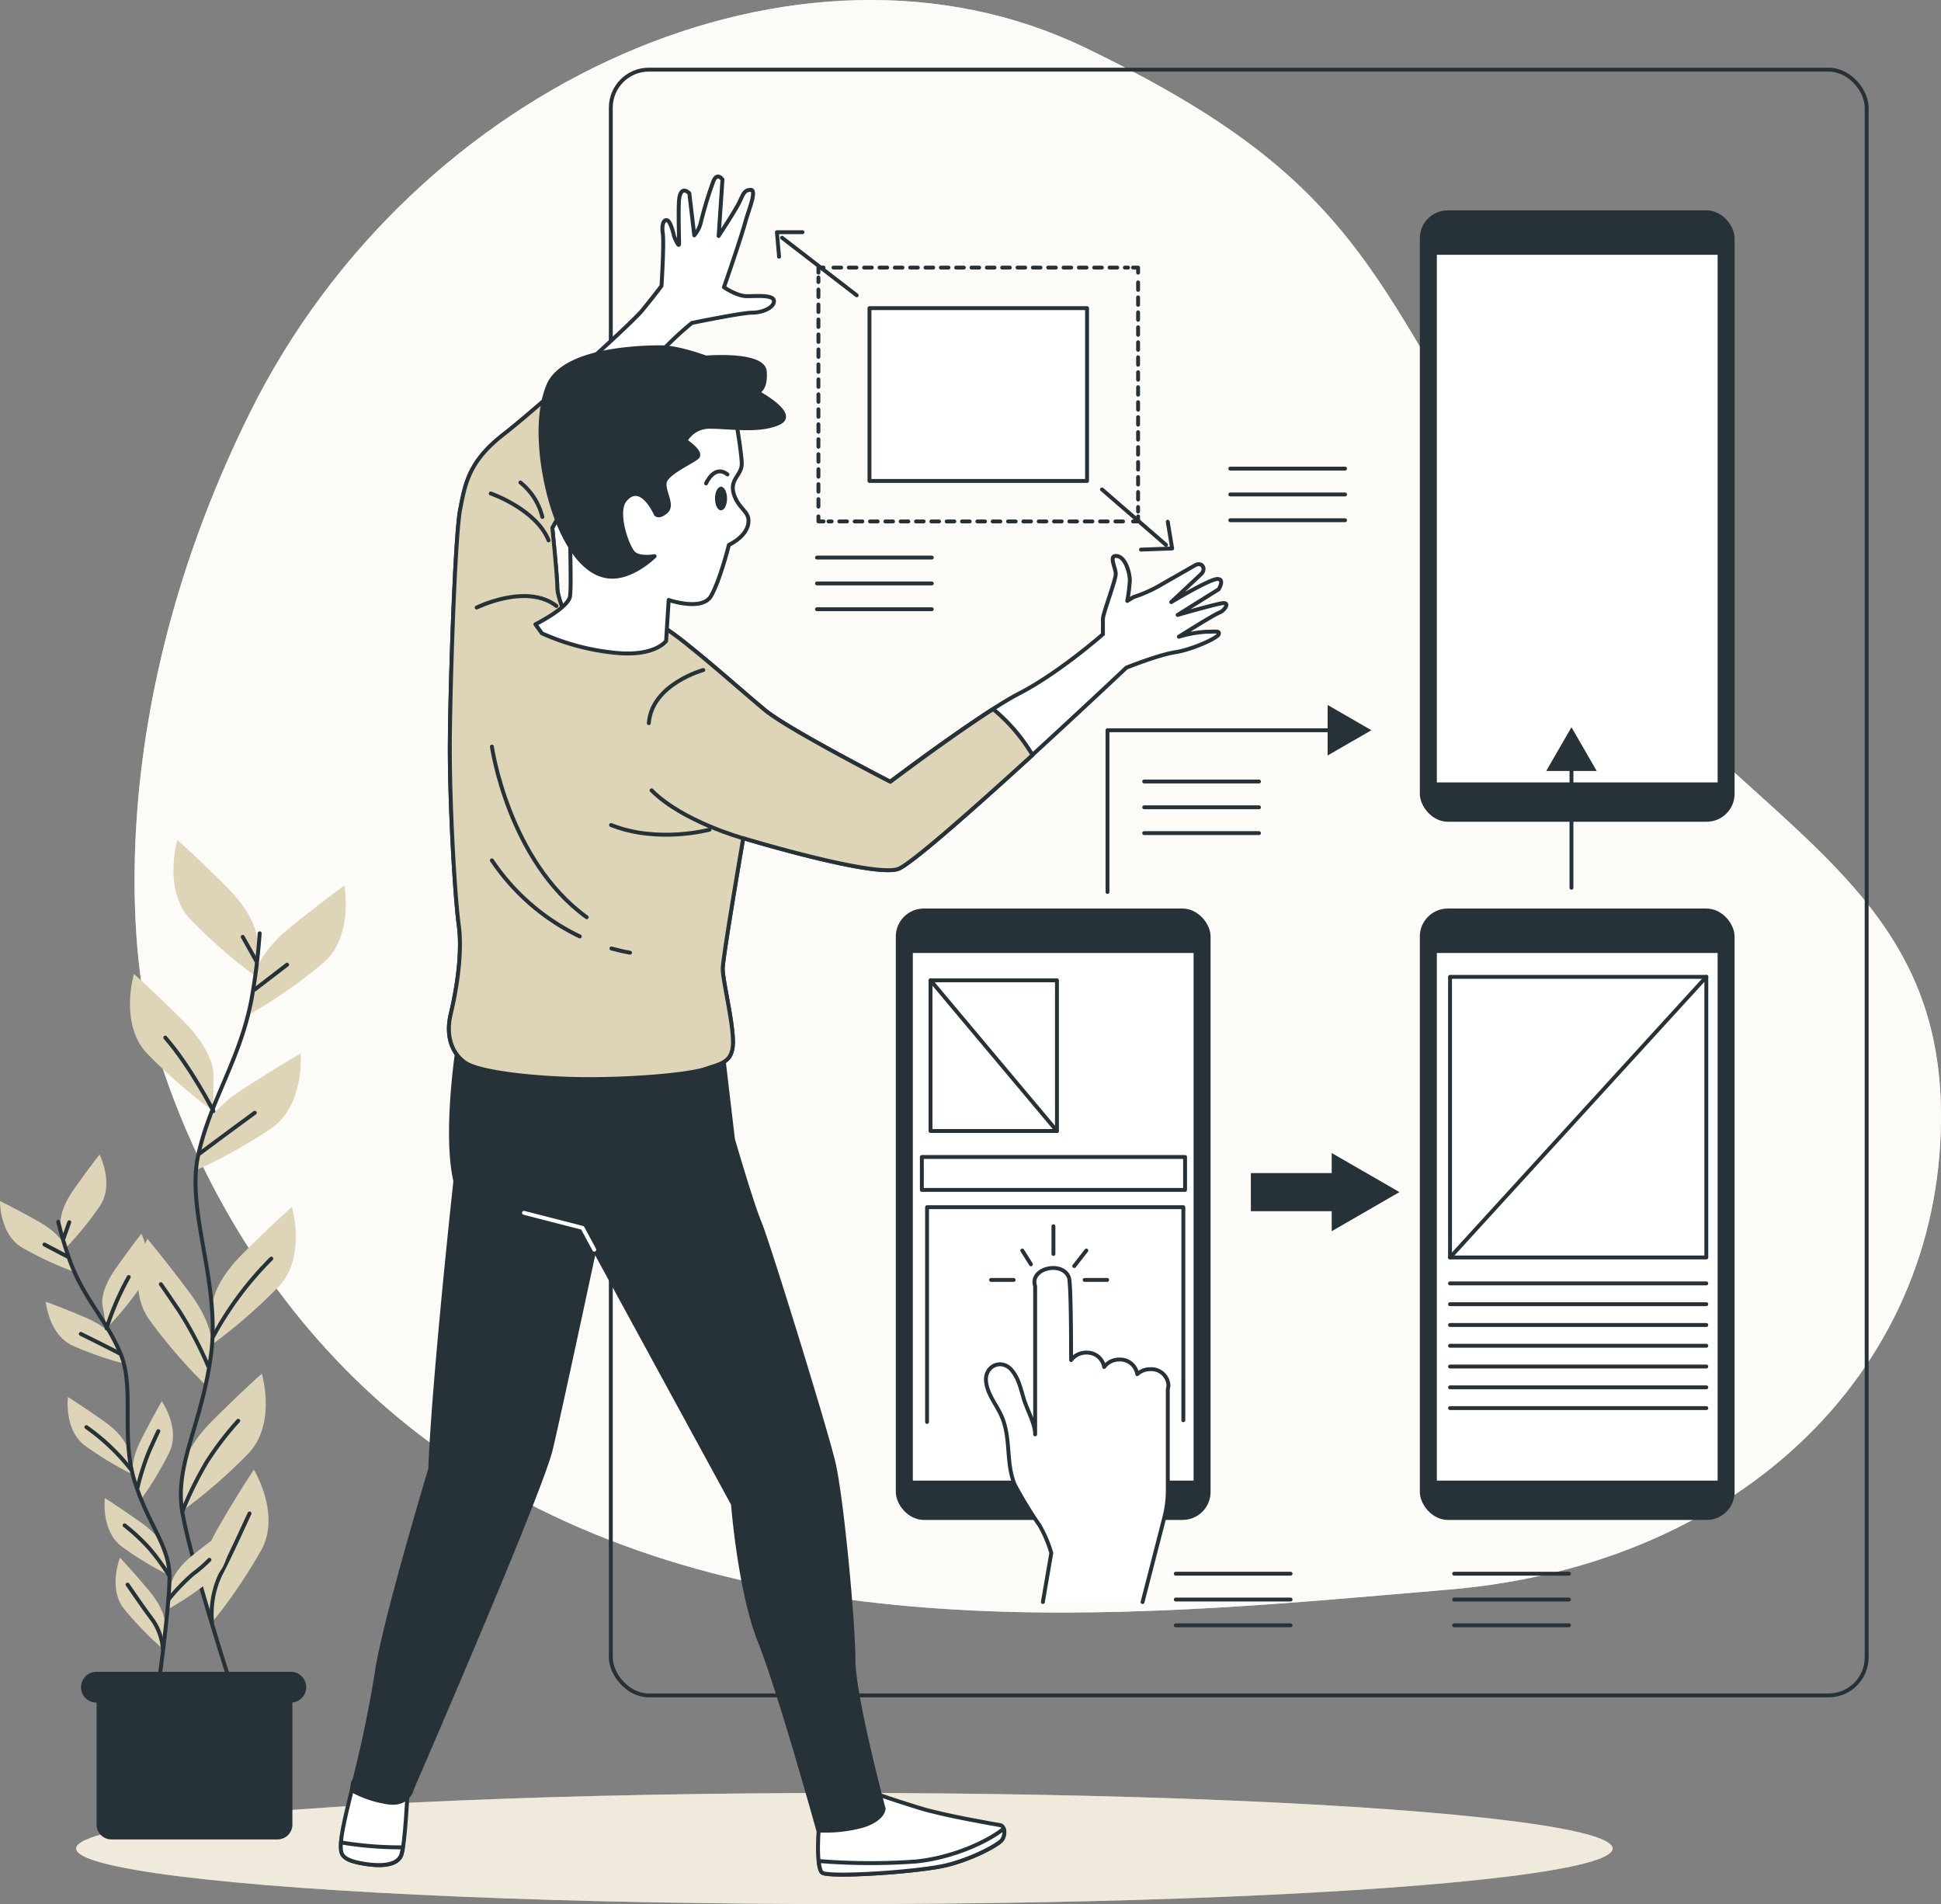 <svg xmlns="http://www.w3.org/2000/svg" width="510.557" height="500.777" viewBox="0 0 510.557 500.777">
  <rect x="0" y="0" width="510.557" height="500.777" fill="#808080" stroke="none"/>
  <g id="services_banner" transform="translate(-60.94 -62.436)">
    <g id="freepik--background-simple--inject-296" transform="translate(96.332 62.436)">
      <path id="Path_40702" data-name="Path 40702" d="M90.972,326.917s15.2,81.9,92.274,126.313,172.866,33.857,250.725,27.255,130.415-59.211,129.295-126.534-62.974-77.7-106.376-147.9S412.562,110.74,337.986,74.89s-176.161,8.594-219.55,96.141S90.972,326.917,90.972,326.917Z" transform="translate(-88.118 -62.436)" fill="#ded4b7"/>
      <path id="Path_40703" data-name="Path 40703" d="M90.972,326.917s15.2,81.9,92.274,126.313,172.866,33.857,250.725,27.255,130.415-59.211,129.295-126.534-62.974-77.7-106.376-147.9S412.562,110.74,337.986,74.89s-176.161,8.594-219.55,96.141S90.972,326.917,90.972,326.917Z" transform="translate(-88.118 -62.436)" fill="#fff" opacity="0.9"/>
    </g>
    <g id="freepik--Floor--inject-296" transform="translate(80.968 533.992)">
      <ellipse id="Ellipse_242" data-name="Ellipse 242" cx="202.075" cy="14.611" rx="202.075" ry="14.611" fill="#ded4b7"/>
      <ellipse id="Ellipse_243" data-name="Ellipse 243" cx="202.075" cy="14.611" rx="202.075" ry="14.611" fill="#fff" opacity="0.5"/>
    </g>
    <g id="freepik--Graphics--inject-296" transform="translate(221.605 80.75)">
      <rect id="Rectangle_3625" data-name="Rectangle 3625" width="330.341" height="427.576" rx="10" fill="none" stroke="#263238" stroke-linecap="round" stroke-linejoin="round" stroke-width="1.023"/>
      <path id="Path_40704" data-name="Path 40704" d="M291.138,166.73v1.328H289.81" transform="translate(-152.441 -49.233)" fill="none" stroke="#263238" stroke-linecap="round" stroke-linejoin="round" stroke-width="1.023"/>
      <line id="Line_270" data-name="Line 270" x1="77.468" transform="translate(57.271 118.825)" fill="none" stroke="#263238" stroke-linecap="round" stroke-linejoin="round" stroke-width="1.023" stroke-dasharray="2.017 2.017"/>
      <path id="Path_40705" data-name="Path 40705" d="M227.6,168.058H226.26V166.73" transform="translate(-171.646 -49.233)" fill="none" stroke="#263238" stroke-linecap="round" stroke-linejoin="round" stroke-width="1.023"/>
      <line id="Line_271" data-name="Line 271" y1="60.253" transform="translate(54.614 54.679)" fill="none" stroke="#263238" stroke-linecap="round" stroke-linejoin="round" stroke-width="1.023" stroke-dasharray="1.969 1.969"/>
      <path id="Path_40706" data-name="Path 40706" d="M226.26,117.808V116.48H227.6" transform="translate(-171.646 -64.418)" fill="none" stroke="#263238" stroke-linecap="round" stroke-linejoin="round" stroke-width="1.023"/>
      <line id="Line_272" data-name="Line 272" x2="77.481" transform="translate(58.573 52.062)" fill="none" stroke="#263238" stroke-linecap="round" stroke-linejoin="round" stroke-width="1.023" stroke-dasharray="2.017 2.017"/>
      <path id="Path_40707" data-name="Path 40707" d="M289.81,116.48h1.328v1.328" transform="translate(-152.441 -64.418)" fill="none" stroke="#263238" stroke-linecap="round" stroke-linejoin="round" stroke-width="1.023"/>
      <line id="Line_273" data-name="Line 273" y2="60.266" transform="translate(138.697 55.955)" fill="none" stroke="#263238" stroke-linecap="round" stroke-linejoin="round" stroke-width="1.023" stroke-dasharray="1.969 1.969"/>
      <rect id="Rectangle_3626" data-name="Rectangle 3626" width="57.231" height="45.447" transform="translate(68.04 62.727)" fill="#fff" stroke="#263238" stroke-linecap="round" stroke-linejoin="round" stroke-width="1.023"/>
      <line id="Line_274" data-name="Line 274" x1="19.637" y1="15.145" transform="translate(45.043 44.21)" fill="none" stroke="#263238" stroke-linecap="round" stroke-linejoin="round" stroke-width="1.023"/>
      <line id="Line_275" data-name="Line 275" x2="16.837" y2="14.585" transform="translate(129.204 110.413)" fill="none" stroke="#263238" stroke-linecap="round" stroke-linejoin="round" stroke-width="1.023"/>
      <path id="Path_40708" data-name="Path 40708" d="M218.443,115.776l-.573-6.446H224.6" transform="translate(-174.181 -66.579)" fill="none" stroke="#263238" stroke-linecap="round" stroke-linejoin="round" stroke-width="1.023"/>
      <path id="Path_40709" data-name="Path 40709" d="M298.452,167.81l1.159,7.032-8.191.3" transform="translate(-151.955 -48.907)" fill="none" stroke="#263238" stroke-linecap="round" stroke-linejoin="round" stroke-width="1.023"/>
      <rect id="Rectangle_3627" data-name="Rectangle 3627" width="27.789" height="10.027" transform="translate(168.361 290.207)" fill="#263238"/>
      <path id="Path_40710" data-name="Path 40710" d="M347.754,305.584,329.94,295.31v20.562Z" transform="translate(-140.314 -10.377)" fill="#263238"/>
      <rect id="Rectangle_3628" data-name="Rectangle 3628" width="81.96" height="159.962" rx="6.93" transform="translate(75.384 221.048)" fill="#263238" stroke="#263238" stroke-linecap="round" stroke-linejoin="round" stroke-width="0.829"/>
      <rect id="Rectangle_3629" data-name="Rectangle 3629" width="74.681" height="139.595" transform="translate(79.03 231.908)" fill="#fff" stroke="#263238" stroke-linecap="round" stroke-linejoin="round" stroke-width="0.829"/>
      <path id="Path_40711" data-name="Path 40711" d="M301.288,406.39l5.7-22.137a28.82,28.82,0,0,0,.938-7.305V350.4a4.064,4.064,0,0,0,.169-1.055,4.493,4.493,0,0,0-4.74-4.193,5,5,0,0,0-3.464,1.3,4.545,4.545,0,0,0-4.7-3.841,4.87,4.87,0,0,0-4,1.953,4.558,4.558,0,0,0-4.688-3.776,4.922,4.922,0,0,0-4.011,1.966c0-3.516,0-20.379-.586-21.76-1.719-4.44-10.418-2.409-8.868,2.3v39c0-2.735-2.031-6.342-2.878-9s-1.3-5.209-2.917-7.423c-2.683-3.828-7.41-1.719-7.136,2.266.221,3.5,2.761,6.264,4.128,9.441,2.526,5.86,1.016,11.993,3.4,17.879a105.8,105.8,0,0,0,6.589,10.808,33.454,33.454,0,0,1,3.06,7.214l-2.214,12.9" transform="translate(-161.419 -3.361)" fill="#fff" stroke="#263238" stroke-linecap="round" stroke-linejoin="round" stroke-width="1.023"/>
      <line id="Line_276" data-name="Line 276" y2="7.292" transform="translate(116.429 304.193)" fill="none" stroke="#263238" stroke-linecap="round" stroke-linejoin="round" stroke-width="1.023"/>
      <line id="Line_277" data-name="Line 277" x2="5.925" transform="translate(124.633 318.309)" fill="none" stroke="#263238" stroke-linecap="round" stroke-linejoin="round" stroke-width="1.023"/>
      <line id="Line_278" data-name="Line 278" x2="5.925" transform="translate(100.035 318.309)" fill="none" stroke="#263238" stroke-linecap="round" stroke-linejoin="round" stroke-width="1.023"/>
      <line id="Line_279" data-name="Line 279" x2="2.279" y2="3.633" transform="translate(108.238 310.574)" fill="none" stroke="#263238" stroke-linecap="round" stroke-linejoin="round" stroke-width="1.023"/>
      <line id="Line_280" data-name="Line 280" y1="4.089" x2="3.19" transform="translate(121.898 310.574)" fill="none" stroke="#263238" stroke-linecap="round" stroke-linejoin="round" stroke-width="1.023"/>
      <rect id="Rectangle_3630" data-name="Rectangle 3630" width="69.238" height="8.66" transform="translate(81.817 285.975)" fill="none" stroke="#263238" stroke-linecap="round" stroke-linejoin="round" stroke-width="1.023"/>
      <rect id="Rectangle_3631" data-name="Rectangle 3631" width="33.258" height="39.626" transform="translate(84.096 239.513)" fill="none" stroke="#263238" stroke-linecap="round" stroke-linejoin="round" stroke-width="1.023"/>
      <line id="Line_281" data-name="Line 281" x2="33.245" y2="39.626" transform="translate(84.096 239.513)" fill="none" stroke="#263238" stroke-linecap="round" stroke-linejoin="round" stroke-width="1.023"/>
      <path id="Path_40712" data-name="Path 40712" d="M248.2,362.739V306.25h67.415v56.033" transform="translate(-165.016 -7.071)" fill="none" stroke="#263238" stroke-linecap="round" stroke-linejoin="round" stroke-width="1.023"/>
      <rect id="Rectangle_3632" data-name="Rectangle 3632" width="81.96" height="159.962" rx="6.93" transform="translate(213.221 221.048)" fill="#263238" stroke="#263238" stroke-linecap="round" stroke-linejoin="round" stroke-width="0.829"/>
      <rect id="Rectangle_3633" data-name="Rectangle 3633" width="74.681" height="139.595" transform="translate(216.868 231.908)" fill="#fff" stroke="#263238" stroke-linecap="round" stroke-linejoin="round" stroke-width="0.829"/>
      <rect id="Rectangle_3634" data-name="Rectangle 3634" width="67.415" height="73.795" transform="translate(220.748 238.601)" fill="none" stroke="#263238" stroke-linecap="round" stroke-linejoin="round" stroke-width="1.023"/>
      <line id="Line_282" data-name="Line 282" x2="67.415" transform="translate(220.748 319.22)" fill="none" stroke="#263238" stroke-linecap="round" stroke-linejoin="round" stroke-width="1.023"/>
      <line id="Line_283" data-name="Line 283" x2="67.415" transform="translate(220.748 324.689)" fill="none" stroke="#263238" stroke-linecap="round" stroke-linejoin="round" stroke-width="1.023"/>
      <line id="Line_284" data-name="Line 284" x2="67.415" transform="translate(220.748 330.159)" fill="none" stroke="#263238" stroke-linecap="round" stroke-linejoin="round" stroke-width="1.023"/>
      <line id="Line_285" data-name="Line 285" x2="67.415" transform="translate(220.748 335.628)" fill="none" stroke="#263238" stroke-linecap="round" stroke-linejoin="round" stroke-width="1.023"/>
      <line id="Line_286" data-name="Line 286" x2="67.415" transform="translate(220.748 341.084)" fill="none" stroke="#263238" stroke-linecap="round" stroke-linejoin="round" stroke-width="1.023"/>
      <line id="Line_287" data-name="Line 287" x2="67.415" transform="translate(220.748 346.553)" fill="none" stroke="#263238" stroke-linecap="round" stroke-linejoin="round" stroke-width="1.023"/>
      <line id="Line_288" data-name="Line 288" x2="67.415" transform="translate(220.748 352.022)" fill="none" stroke="#263238" stroke-linecap="round" stroke-linejoin="round" stroke-width="1.023"/>
      <line id="Line_289" data-name="Line 289" y1="73.795" x2="67.415" transform="translate(220.748 238.601)" fill="none" stroke="#263238" stroke-linecap="round" stroke-linejoin="round" stroke-width="1.023"/>
      <rect id="Rectangle_3635" data-name="Rectangle 3635" width="81.96" height="159.962" rx="6.93" transform="translate(213.221 37.425)" fill="#263238" stroke="#263238" stroke-linecap="round" stroke-linejoin="round" stroke-width="0.829"/>
      <rect id="Rectangle_3636" data-name="Rectangle 3636" width="74.681" height="139.595" transform="translate(216.868 48.285)" fill="#fff" stroke="#263238" stroke-linecap="round" stroke-linejoin="round" stroke-width="0.829"/>
      <path id="Path_40713" data-name="Path 40713" d="M284.65,252.463V209.92h59.862" transform="translate(-154.001 -36.181)" fill="none" stroke="#263238" stroke-linecap="round" stroke-linejoin="round" stroke-width="1.023"/>
      <path id="Path_40714" data-name="Path 40714" d="M329.12,218.1l11.5-6.641-11.5-6.641Z" transform="translate(-140.562 -37.722)" fill="#263238"/>
      <line id="Line_290" data-name="Line 290" y1="32.659" transform="translate(252.691 182.503)" fill="none" stroke="#263238" stroke-linecap="round" stroke-linejoin="round" stroke-width="1.023"/>
      <path id="Path_40715" data-name="Path 40715" d="M386.552,220.821l-6.641-11.511-6.641,11.511Z" transform="translate(-127.22 -36.365)" fill="#263238"/>
      <line id="Line_291" data-name="Line 291" x2="30.198" transform="translate(221.829 395.568)" fill="none" stroke="#263238" stroke-linecap="round" stroke-linejoin="round" stroke-width="1.023"/>
      <line id="Line_292" data-name="Line 292" x2="30.198" transform="translate(221.829 402.365)" fill="none" stroke="#263238" stroke-linecap="round" stroke-linejoin="round" stroke-width="1.023"/>
      <line id="Line_293" data-name="Line 293" x2="30.198" transform="translate(221.829 409.15)" fill="none" stroke="#263238" stroke-linecap="round" stroke-linejoin="round" stroke-width="1.023"/>
      <line id="Line_294" data-name="Line 294" x2="30.198" transform="translate(148.606 395.568)" fill="none" stroke="#263238" stroke-linecap="round" stroke-linejoin="round" stroke-width="1.023"/>
      <line id="Line_295" data-name="Line 295" x2="30.198" transform="translate(148.606 402.365)" fill="none" stroke="#263238" stroke-linecap="round" stroke-linejoin="round" stroke-width="1.023"/>
      <line id="Line_296" data-name="Line 296" x2="30.198" transform="translate(148.606 409.15)" fill="none" stroke="#263238" stroke-linecap="round" stroke-linejoin="round" stroke-width="1.023"/>
      <line id="Line_297" data-name="Line 297" x2="30.198" transform="translate(140.298 187.217)" fill="none" stroke="#263238" stroke-linecap="round" stroke-linejoin="round" stroke-width="1.023"/>
      <line id="Line_298" data-name="Line 298" x2="30.198" transform="translate(140.298 194.001)" fill="none" stroke="#263238" stroke-linecap="round" stroke-linejoin="round" stroke-width="1.023"/>
      <line id="Line_299" data-name="Line 299" x2="30.198" transform="translate(140.298 200.798)" fill="none" stroke="#263238" stroke-linecap="round" stroke-linejoin="round" stroke-width="1.023"/>
      <line id="Line_300" data-name="Line 300" x2="30.198" transform="translate(162.944 104.931)" fill="none" stroke="#263238" stroke-linecap="round" stroke-linejoin="round" stroke-width="1.023"/>
      <line id="Line_301" data-name="Line 301" x2="30.198" transform="translate(162.944 111.728)" fill="none" stroke="#263238" stroke-linecap="round" stroke-linejoin="round" stroke-width="1.023"/>
      <line id="Line_302" data-name="Line 302" x2="30.198" transform="translate(162.944 118.513)" fill="none" stroke="#263238" stroke-linecap="round" stroke-linejoin="round" stroke-width="1.023"/>
      <line id="Line_303" data-name="Line 303" x2="30.198" transform="translate(54.236 128.331)" fill="none" stroke="#263238" stroke-linecap="round" stroke-linejoin="round" stroke-width="1.023"/>
      <line id="Line_304" data-name="Line 304" x2="30.198" transform="translate(54.236 135.129)" fill="none" stroke="#263238" stroke-linecap="round" stroke-linejoin="round" stroke-width="1.023"/>
      <line id="Line_305" data-name="Line 305" x2="30.198" transform="translate(54.236 141.913)" fill="none" stroke="#263238" stroke-linecap="round" stroke-linejoin="round" stroke-width="1.023"/>
    </g>
    <g id="freepik--Plants--inject-296" transform="translate(60.94 283.372)">
      <path id="Path_40716" data-name="Path 40716" d="M117.936,258.014s0-5.625-7.891-13.517-13.022-12.4-13.022-12.4-3.907,13.022,3.373,20.835a138.413,138.413,0,0,0,17.475,15.21Z" transform="translate(-50.352 -232.1)" fill="#ded4b7"/>
      <path id="Path_40717" data-name="Path 40717" d="M109.143,285.077s0-5.638-7.891-13.53-13.009-12.4-13.009-12.4-3.907,13.022,3.373,20.835a139.648,139.648,0,0,0,17.475,15.21Z" transform="translate(-53.005 -223.926)" fill="#ded4b7"/>
      <path id="Path_40718" data-name="Path 40718" d="M112.708,264.87s.6-5.6,9.272-12.605S136.173,241.3,136.173,241.3s2.6,13.308-5.56,20.379a138.29,138.29,0,0,1-18.973,13.282Z" transform="translate(-45.618 -229.32)" fill="#ded4b7"/>
      <path id="Path_40719" data-name="Path 40719" d="M102.336,296.188s1.172-5.508,10.548-11.564,15.262-9.415,15.262-9.415,1.146,13.5-7.67,19.676A138.285,138.285,0,0,1,100.2,306.111Z" transform="translate(-49.075 -219.072)" fill="#ded4b7"/>
      <path id="Path_40720" data-name="Path 40720" d="M103.83,332.137s0-5.638,7.891-13.53,13.022-12.4,13.022-12.4,3.907,13.022-3.373,20.835A139.076,139.076,0,0,1,103.9,342.268Z" transform="translate(-47.978 -209.704)" fill="#ded4b7"/>
      <path id="Path_40721" data-name="Path 40721" d="M108.231,341.252s.807-5.573-5.886-14.506S91.276,312.63,91.276,312.63s-5.743,12.28.391,21.122A137.17,137.17,0,0,0,106.8,351.292Z" transform="translate(-52.51 -207.764)" fill="#ded4b7"/>
      <path id="Path_40722" data-name="Path 40722" d="M97.76,365.807s0-5.638,7.891-13.53,13.022-12.4,13.022-12.4,3.907,12.957-3.386,20.835a137.754,137.754,0,0,1-17.462,15.21Z" transform="translate(-49.813 -199.529)" fill="#ded4b7"/>
      <path id="Path_40723" data-name="Path 40723" d="M101.837,389.663s-1.419-5.456,4.167-15.118,9.4-15.275,9.4-15.275,7.1,11.537,2.018,21.017A138.374,138.374,0,0,1,104.4,399.43Z" transform="translate(-48.629 -193.67)" fill="#ded4b7"/>
      <path id="Path_40724" data-name="Path 40724" d="M118.2,250.93a162.04,162.04,0,0,1-2.162,17.488c-3.125,16.108-10.912,26.513-14.038,41.058s5.834,33.31,3.438,52-9.675,29.091-7.592,41.566,13.022,46.254,13.022,46.254" transform="translate(-49.899 -226.41)" fill="none" stroke="#263238" stroke-linecap="round" stroke-linejoin="round" stroke-width="1.035"/>
      <line id="Line_306" data-name="Line 306" y1="6.524" x2="8.503" transform="translate(67.011 32.776)" fill="none" stroke="#263238" stroke-linecap="round" stroke-linejoin="round" stroke-width="1.035"/>
      <line id="Line_307" data-name="Line 307" x1="3.555" y1="6.329" transform="translate(63.847 25.458)" fill="none" stroke="#263238" stroke-linecap="round" stroke-linejoin="round" stroke-width="1.035"/>
      <path id="Path_40725" data-name="Path 40725" d="M101.31,297.858s7.123-5.339,14.441-10.678" transform="translate(-48.74 -215.455)" fill="none" stroke="#263238" stroke-linecap="round" stroke-linejoin="round" stroke-width="1.035"/>
      <path id="Path_40726" data-name="Path 40726" d="M106.987,291.338S101.049,279.709,94.33,272" transform="translate(-50.849 -220.042)" fill="none" stroke="#263238" stroke-linecap="round" stroke-linejoin="round" stroke-width="1.035"/>
      <path id="Path_40727" data-name="Path 40727" d="M104.05,337.006a87.78,87.78,0,0,1,15.223-20.366" transform="translate(-47.912 -206.552)" fill="none" stroke="#263238" stroke-linecap="round" stroke-linejoin="round" stroke-width="1.035"/>
      <path id="Path_40728" data-name="Path 40728" d="M105.892,343.351a100.087,100.087,0,0,0-7.722-14.637c-4.141-6.12-4.74-6.915-4.74-6.915" transform="translate(-51.121 -204.993)" fill="none" stroke="#263238" stroke-linecap="round" stroke-linejoin="round" stroke-width="1.035"/>
      <path id="Path_40729" data-name="Path 40729" d="M97.76,373.285a95.307,95.307,0,0,1,6.407-13.022,82.7,82.7,0,0,1,8.308-10.873" transform="translate(-49.813 -196.656)" fill="none" stroke="#263238" stroke-linecap="round" stroke-linejoin="round" stroke-width="1.035"/>
      <path id="Path_40730" data-name="Path 40730" d="M103.806,396.8a24.182,24.182,0,0,1,2.123-12.475c2.969-5.743,6.329-13.243,7.722-16.212" transform="translate(-48.02 -190.998)" fill="none" stroke="#263238" stroke-linecap="round" stroke-linejoin="round" stroke-width="1.035"/>
      <path id="Path_40731" data-name="Path 40731" d="M73.178,314.137s-.612-3.529,3.477-9.337,6.784-9.18,6.784-9.18,3.907,7.709.143,13.452A87.728,87.728,0,0,1,74.258,320.5Z" transform="translate(-57.251 -212.905)" fill="#ded4b7"/>
      <path id="Path_40732" data-name="Path 40732" d="M81.617,330.137s-.6-3.542,3.49-9.337,6.771-9.18,6.771-9.18,3.907,7.7.143,13.439a88.188,88.188,0,0,1-9.3,11.433Z" transform="translate(-54.7 -208.069)" fill="#ded4b7"/>
      <path id="Path_40733" data-name="Path 40733" d="M78.22,317.28s-.99-3.451-7.188-6.915S60.94,305,60.94,305s-.156,8.62,5.7,12.176a87.793,87.793,0,0,0,13.334,6.264Z" transform="translate(-60.94 -210.07)" fill="#ded4b7"/>
      <path id="Path_40734" data-name="Path 40734" d="M88.6,335.692s-1.3-3.334-7.813-6.12-10.6-4.232-10.6-4.232.755,8.581,6.954,11.5a88.944,88.944,0,0,0,13.92,4.844Z" transform="translate(-58.144 -203.923)" fill="#ded4b7"/>
      <path id="Path_40735" data-name="Path 40735" d="M90.566,358.566s-.612-3.529-6.42-7.618-9.467-6.368-9.467-6.368-1.068,8.555,4.375,12.709a88.326,88.326,0,0,0,12.605,7.644Z" transform="translate(-56.813 -198.109)" fill="#ded4b7"/>
      <path id="Path_40736" data-name="Path 40736" d="M87.882,365.233S86.788,361.8,90,355.493s5.4-10.053,5.4-10.053,4.935,7.071,2.057,13.3a88.382,88.382,0,0,1-7.592,12.631Z" transform="translate(-52.852 -197.849)" fill="#ded4b7"/>
      <path id="Path_40737" data-name="Path 40737" d="M95.616,385.981s.4-3.568,5.964-7.982,9.115-6.889,9.115-6.889,1.563,8.477-3.646,12.931A88.548,88.548,0,0,1,94.9,392.388Z" transform="translate(-50.677 -190.092)" fill="#ded4b7"/>
      <path id="Path_40738" data-name="Path 40738" d="M98.026,379.038s-.612-3.542-6.407-7.631S82.14,365,82.14,365s-1.068,8.555,4.388,12.709a87.561,87.561,0,0,0,12.605,7.644Z" transform="translate(-54.559 -191.938)" fill="#ded4b7"/>
      <path id="Path_40739" data-name="Path 40739" d="M97.274,394.607s.313-3.581-4.271-9-7.553-8.568-7.553-8.568-3.2,8.009,1.029,13.413a88.845,88.845,0,0,0,10.248,10.587Z" transform="translate(-53.884 -188.3)" fill="#ded4b7"/>
      <path id="Path_40740" data-name="Path 40740" d="M72.7,309.21a105.93,105.93,0,0,0,3.255,10.73c3.711,9.766,9.727,15.444,13.256,24.234s0,21.512,3.49,32.972,9.233,17.189,9.272,25.237S98.848,432.8,98.848,432.8" transform="translate(-57.386 -208.798)" fill="none" stroke="#263238" stroke-linecap="round" stroke-linejoin="round" stroke-width="1.035"/>
      <line id="Line_308" data-name="Line 308" x1="6.042" y1="3.164" transform="translate(11.694 106.376)" fill="none" stroke="#263238" stroke-linecap="round" stroke-linejoin="round" stroke-width="1.035"/>
      <line id="Line_309" data-name="Line 309" y1="4.362" x2="1.55" transform="translate(16.668 100.516)" fill="none" stroke="#263238" stroke-linecap="round" stroke-linejoin="round" stroke-width="1.035"/>
      <path id="Path_40741" data-name="Path 40741" d="M87.469,336.971s-5.04-2.6-10.209-5.131" transform="translate(-56.008 -201.959)" fill="none" stroke="#263238" stroke-linecap="round" stroke-linejoin="round" stroke-width="1.035"/>
      <path id="Path_40742" data-name="Path 40742" d="M82.46,333.854a72.818,72.818,0,0,1,5.834-13.5" transform="translate(-54.436 -205.431)" fill="none" stroke="#263238" stroke-linecap="round" stroke-linejoin="round" stroke-width="1.035"/>
      <path id="Path_40743" data-name="Path 40743" d="M90.11,361.791A55.812,55.812,0,0,0,78.39,350.67" transform="translate(-55.666 -196.269)" fill="none" stroke="#263238" stroke-linecap="round" stroke-linejoin="round" stroke-width="1.035"/>
      <path id="Path_40744" data-name="Path 40744" d="M88.72,366.351a62.959,62.959,0,0,1,3.242-10.014c1.94-4.284,2.227-4.857,2.227-4.857" transform="translate(-52.545 -196.024)" fill="none" stroke="#263238" stroke-linecap="round" stroke-linejoin="round" stroke-width="1.035"/>
      <path id="Path_40745" data-name="Path 40745" d="M95,387.865a53.26,53.26,0,0,1,6.511-6.745,34.338,34.338,0,0,0,4.219-3.659" transform="translate(-50.647 -188.173)" fill="none" stroke="#263238" stroke-linecap="round" stroke-linejoin="round" stroke-width="1.035"/>
      <path id="Path_40746" data-name="Path 40746" d="M97.921,383.857a59.682,59.682,0,0,0-5.417-7.422,52.085,52.085,0,0,0-6.394-5.925" transform="translate(-53.333 -190.273)" fill="none" stroke="#263238" stroke-linecap="round" stroke-linejoin="round" stroke-width="1.035"/>
      <path id="Path_40747" data-name="Path 40747" d="M95.995,399.4a15.444,15.444,0,0,0-2.683-7.6c-2.487-3.269-5.417-7.618-6.6-9.324" transform="translate(-53.152 -186.659)" fill="none" stroke="#263238" stroke-linecap="round" stroke-linejoin="round" stroke-width="1.035"/>
      <path id="Path_40748" data-name="Path 40748" d="M80.41,401.13h51.554v38.818a3.907,3.907,0,0,1-3.907,3.907H84.369a3.907,3.907,0,0,1-3.907-3.907V401.13Z" transform="translate(-55.056 -181.02)" fill="#263238"/>
      <path id="Path_40749" data-name="Path 40749" d="M132.5,408.177H81.347a4.037,4.037,0,0,1-4.037-4.05h0a4.037,4.037,0,0,1,4.037-4.037H132.5a4.037,4.037,0,0,1,4.037,4.037h0a4.037,4.037,0,0,1-4.037,4.05Z" transform="translate(-55.993 -181.334)" fill="#263238"/>
    </g>
    <g id="freepik--Character--inject-296" transform="translate(150.572 108.867)">
      <path id="Path_40750" data-name="Path 40750" d="M132.655,424.508s-2.8,10.782-2.8,13.5-.677,4.545,5.209,5.678,9.766.456,10.678-2.266,1.589-16.369,1.589-16.369l-14.324-2.735Z" transform="translate(-129.753 -0.112)" fill="#fff" stroke="#263238" stroke-linecap="round" stroke-linejoin="round" stroke-width="1.035"/>
      <path id="Path_40751" data-name="Path 40751" d="M145.7,437.743a11.225,11.225,0,0,0,.391-1.9,96.366,96.366,0,0,1-16.3-1.3c0,2.6-.508,4.362,5.209,5.456S144.823,440.465,145.7,437.743Z" transform="translate(-129.771 3.581)" fill="#fff" stroke="#263238" stroke-linecap="round" stroke-linejoin="round" stroke-width="1.035"/>
      <path id="Path_40752" data-name="Path 40752" d="M241.641,424.78s4.545,1.589,11.147,3.633,20.041,4.323,21.343,4.545,1.3,2.956.221,4.1-7.045,4.545-14.09,6.355-30.927,3.412-32.972,2.057c-1.706-1.146-1.133-12.28-.456-14.78S241.641,424.78,241.641,424.78Z" transform="translate(-100.64 0.631)" fill="#fff" stroke="#263238" stroke-linecap="round" stroke-linejoin="round" stroke-width="1.035"/>
      <path id="Path_40753" data-name="Path 40753" d="M274.335,434.95a3.4,3.4,0,0,0,.677-3.19c-4.61,3.672-13.816,7.709-23.179,8.647a167.507,167.507,0,0,1-25.523-.13c.169,1.563.469,2.748.964,3.086,2.044,1.3,25.914-.234,32.972-2.057S273.2,436.083,274.335,434.95Z" transform="translate(-100.598 2.741)" fill="#fff" stroke="#263238" stroke-linecap="round" stroke-linejoin="round" stroke-width="1.035"/>
      <path id="Path_40754" data-name="Path 40754" d="M160.127,272.57s-3.907,23.778-.885,36.982c0,0-5.717,52.374-6.6,75.71,0,0-12.319,40.941-14.09,53.7a314.364,314.364,0,0,1-6.55,30.8,27.88,27.88,0,0,0,8.8,3.086c6.172,1.3,7.045-3.529,7.045-3.529s33.857-77.91,36.54-89.357,11.42-52.361,11.42-52.361l36.461,66.907s1.771,22.893,7.045,36.1,15.4,49.731,15.4,49.731a36.461,36.461,0,0,0,11.889-1.3c5.287-1.758,5.287-4.4,5.287-4.4s-7.93-29.495-7.93-39.17-3.073-42.7-5.274-51.945-17.176-57.661-19.377-62.948-7.045-22.007-7.045-22.007L229.2,272.583S191.38,283.144,160.127,272.57Z" transform="translate(-129.098 -45.366)" fill="#263238" stroke="#263238" stroke-linecap="round" stroke-linejoin="round" stroke-width="1.035"/>
      <path id="Path_40755" data-name="Path 40755" d="M182.13,213.112s-2.031-4.388-2.031-7.084-1.3-15.509-1.3-15.509,19.533-35.381,24.937-42.126a82.728,82.728,0,0,1,11.8-11.8s13.152-2.7,15.848-2.7,5.73-1.3,5.73-3.034-4.388-1.3-7.084-1.3-6.068-2.357-6.068-2.357,4.388-12.566,5.73-17.528c.716-2.6,3.034-8.087,1.3-8.087s-2.018,1.3-3.034,3.373-5.391,8.764-5.391,8.764l1-14.832s-1.3-2.018-2.357.339a101.452,101.452,0,0,0-3.373,11.121,8.139,8.139,0,0,1-1.68,3.2l-1.3-11.056s-2.292-2.435-2.7,1.784c-.221,2.344,0,10.118,0,11.459s-1.3-1.914-1.3-1.914-.794-3.659-1.68-4.154-1.68.677-1.3,3.373-.339,13.816-.339,13.816-2.018,2.7-5.053,6.407-27.346,25.614-36.461,32.7-10.105,12.814-11.459,19.885-2.7,48.181-2.7,63.039,1.3,38.415,2.357,46.176-.807,17.762-2.11,23.205,0,10.105,3.711,12.8,19.533,4.388,32.685,4.388,26.63-1.3,30.68-2.7,7.149-1.706,7.149-7.084-2.7-16.173-2.7-19.207,5.4-34.378,5.4-34.378,34.378,10.418,40.785,8.087,59.992-52.921,59.992-52.921,8.425-3.373,12.814-4.05,11.121-3.7,11.459-4.714-.677-.677-3.373-.677a31.773,31.773,0,0,0-7.084,1.3s9.207-5.834,10.8-6.407c1.094-.4,2.982-2.891.339-2.357-3.321.664-11.459,3.034-11.459,3.034l10.782-6.745s1.68-2.7-.339-2.7-12.136,6.068-12.136,6.068l7.813-7.318c1.524-1.406.247-3.4-1.55-2.357l-9.115,5.209a35.292,35.292,0,0,1-7.032,3.138l-1.68,1.016a44.559,44.559,0,0,0,.677-5.391c0-1.693-1.016-6.068-3.373-6.407s-.339,3.034-.339,4.714-3.373,10.418-3.373,11.8v4.05s-11.459,10.105-21.9,15.509S267.7,257.244,267.7,257.244s-26.955-13.829-33.024-18.882S221.86,227.241,215.14,221.85a83.654,83.654,0,0,0-11.121-7.813Z" transform="translate(-123.168 -98.092)" fill="#fff" stroke="#263238" stroke-linecap="round" stroke-linejoin="round" stroke-width="1.035"/>
      <path id="Path_40756" data-name="Path 40756" d="M294.769,225.67c-11.446,7.318-27.034,19.116-27.034,19.116s-26.955-13.829-33.024-18.882-12.814-11.121-19.533-16.512a83.649,83.649,0,0,0-11.121-7.813l-21.9-1s-2.031-4.388-2.031-7.084-1.3-15.509-1.3-15.509,10.092-18.231,17.775-31.057l-.612-.625c-3.776-3.763-9-5.795-13.556-6.9-6.355,5.639-12.67,11.069-16.421,13.986-9.115,7.071-10.105,12.814-11.459,19.885s-2.7,48.181-2.7,63.039,1.3,38.415,2.357,46.176-.794,17.866-2.1,23.309,0,10.105,3.711,12.8,19.533,4.388,32.685,4.388,26.63-1.3,30.68-2.7,7.149-1.706,7.149-7.084-2.7-16.173-2.7-19.207,5.4-34.378,5.4-34.378,34.378,10.418,40.785,8.087c3.412-1.3,20.314-16.277,35.3-29.951A46.071,46.071,0,0,0,294.769,225.67Z" transform="translate(-123.168 -85.609)" fill="#ded4b7" stroke="#263238" stroke-linecap="round" stroke-linejoin="round" stroke-width="1.035"/>
      <path id="Path_40757" data-name="Path 40757" d="M206.324,197.76s-13.569,3.7-14.324,13.973" transform="translate(-110.966 -67.973)" fill="none" stroke="#263238" stroke-linecap="round" stroke-linejoin="round" stroke-width="1.035"/>
      <path id="Path_40758" data-name="Path 40758" d="M216.575,234.639s-15.809-4.349-24.025-12.579" transform="translate(-110.8 -60.63)" fill="none" stroke="#263238" stroke-linecap="round" stroke-linejoin="round" stroke-width="1.035"/>
      <path id="Path_40759" data-name="Path 40759" d="M210.271,230.284s-13.569,3.7-25.9-1.224" transform="translate(-113.272 -58.514)" fill="none" stroke="#263238" stroke-linecap="round" stroke-linejoin="round" stroke-width="1.035"/>
      <path id="Path_40760" data-name="Path 40760" d="M160.3,213.23s4.284,29.951,24.937,44.874" transform="translate(-120.545 -63.298)" fill="none" stroke="#263238" stroke-linecap="round" stroke-linejoin="round" stroke-width="1.035"/>
      <path id="Path_40761" data-name="Path 40761" d="M184.45,254c1.576.43,3.2.807,4.883,1.107" transform="translate(-113.247 -50.978)" fill="none" stroke="#263238" stroke-linecap="round" stroke-linejoin="round" stroke-width="1.035"/>
      <path id="Path_40762" data-name="Path 40762" d="M160.3,236.2a57.948,57.948,0,0,0,23.114,20" transform="translate(-120.545 -56.357)" fill="none" stroke="#263238" stroke-linecap="round" stroke-linejoin="round" stroke-width="1.035"/>
      <path id="Path_40763" data-name="Path 40763" d="M157.23,185.841s13.152-6.511,20.965-.417" transform="translate(-121.473 -72.488)" fill="none" stroke="#263238" stroke-linecap="round" stroke-linejoin="round" stroke-width="1.035"/>
      <path id="Path_40764" data-name="Path 40764" d="M160.07,162.1s11.928,4.115,15.21,12.332" transform="translate(-120.615 -78.749)" fill="none" stroke="#263238" stroke-linecap="round" stroke-linejoin="round" stroke-width="1.035"/>
      <path id="Path_40765" data-name="Path 40765" d="M166.07,159.89a16.8,16.8,0,0,1,5.756,9.037" transform="translate(-118.802 -79.417)" fill="none" stroke="#263238" stroke-linecap="round" stroke-linejoin="round" stroke-width="1.035"/>
      <path id="Path_40766" data-name="Path 40766" d="M221.334,146.631s2.031,11.459,2.031,14.493-3.373,4.05-2.031,8.087,4.388,4.388,3.711,7.813-5.053,5.391-5.053,5.391-2.357,9.441-4.727,13.478-11.121,1.016-11.121,1.016l-.677,10.782s-3.034,4.388-14.155,3.034a61.711,61.711,0,0,1-18.53-5.053l-1.693-2.357s8.764-4.388,9.115-7.423,0-10.105,0-20.223-3.034-29.664,13.478-34.717S221.334,146.631,221.334,146.631Z" transform="translate(-117.889 -85.548)" fill="#fff" stroke="#263238" stroke-linecap="round" stroke-linejoin="round" stroke-width="1.035"/>
      <path id="Path_40767" data-name="Path 40767" d="M200.432,176.425s-3.8-8.725-8.061-3.737c-2.761,3.242.677,12.814,2.357,14.155s5.391.677,5.391.677-5.391,5.391-11.121,5.391-10.782-5.391-14.493-14.832-6.407-25.614-2.357-35.394,24.95-10.105,29.664-10.105,11.8,2.7,11.8,2.7,15.171-1.3,15.509,3.711-2.031,5.391-2.031,5.391,10.8,5.73,5.73,8.087-12.8,1.016-17.866,1.016a7.227,7.227,0,0,0-6.732,3.7s4.714,3.034,3.034,4.388-7.813,4.037-8.425,6.407,2.357,6.068.326,7.813S200.432,176.425,200.432,176.425Z" transform="translate(-117.575 -87.67)" fill="#263238" stroke="#263238" stroke-linecap="round" stroke-linejoin="round" stroke-width="1.035"/>
      <path id="Path_40768" data-name="Path 40768" d="M208.534,163.842c0,1.719-.716,3.112-1.589,3.112s-1.576-1.393-1.576-3.112.716-3.112,1.576-3.112S208.534,162.123,208.534,163.842Z" transform="translate(-106.926 -79.163)" fill="#263238"/>
      <path id="Path_40769" data-name="Path 40769" d="M203.56,160.8s2.175-5.079,5.625-2.357" transform="translate(-107.472 -80.096)" fill="none" stroke="#263238" stroke-linecap="round" stroke-linejoin="round" stroke-width="1.035"/>
      <path id="Path_40770" data-name="Path 40770" d="M185.271,317.078l-3.086-5.73-15.4-3.959" transform="translate(-118.587 -34.843)" fill="none" stroke="#fff" stroke-linecap="round" stroke-linejoin="round" stroke-width="1.035"/>
    </g>
  </g>
</svg>
